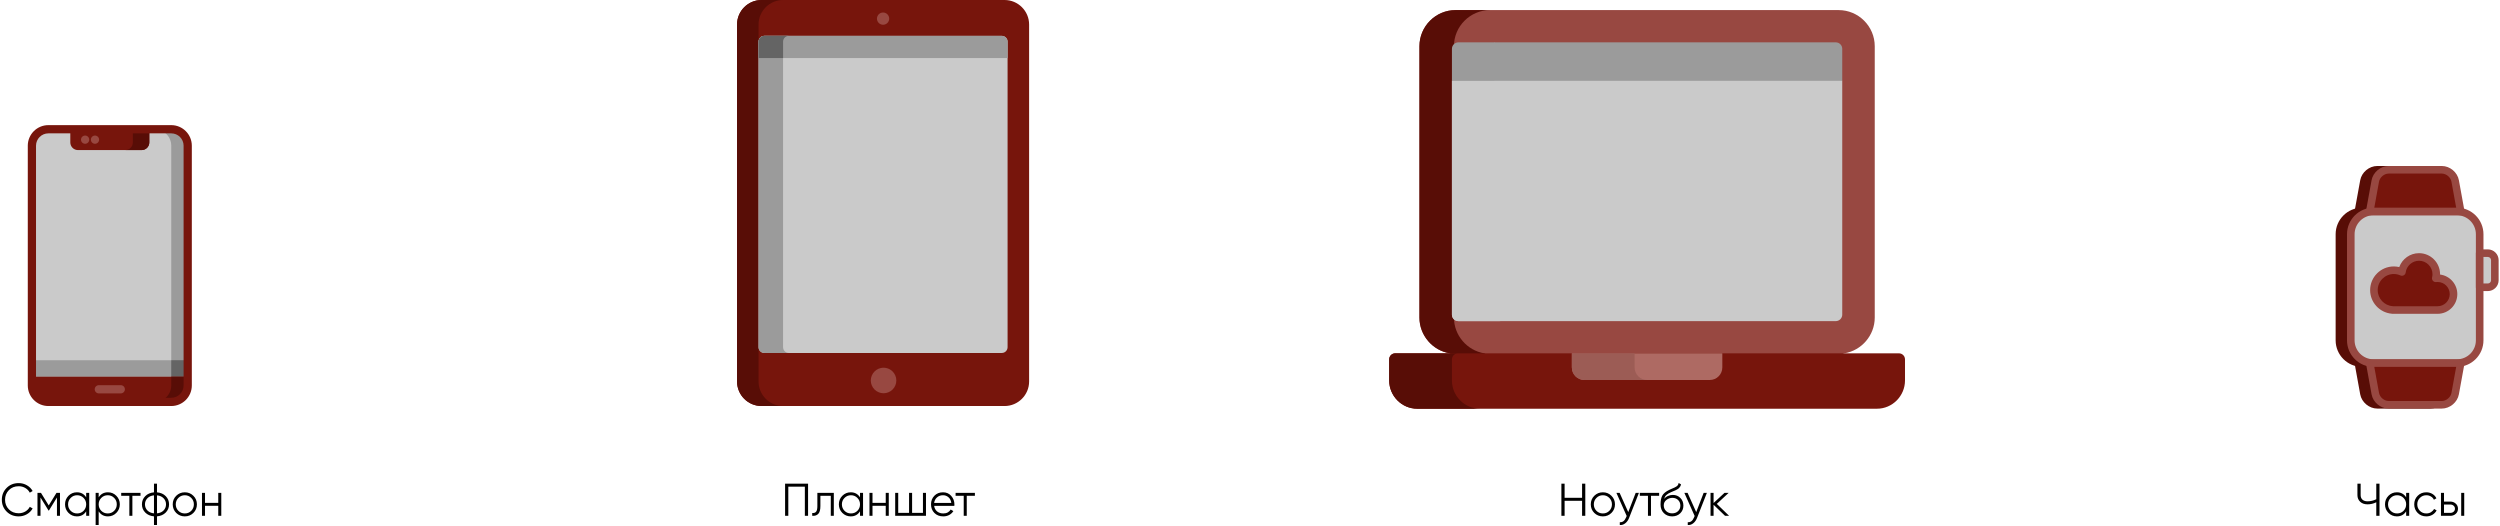 <svg width="979" height="206" viewBox="0 0 979 206" fill="none" xmlns="http://www.w3.org/2000/svg">
<path d="M916.121 91.731C916.121 86.805 920.102 82.812 925.027 82.812H957.683C962.601 82.812 966.589 86.791 966.589 91.731V133.268C966.589 138.194 962.608 142.187 957.683 142.187H925.027C920.108 142.187 916.121 138.208 916.121 133.268V91.731Z" fill="#580D06"/>
<path d="M957.682 143.672H925.026C919.297 143.672 914.636 139.006 914.636 133.269V91.73C914.636 85.995 919.297 81.328 925.026 81.328H957.682C963.411 81.328 968.074 85.995 968.074 91.73V133.269C968.074 139.006 963.411 143.672 957.682 143.672ZM925.026 84.297C920.935 84.297 917.604 87.63 917.604 91.73V133.269C917.604 137.369 920.935 140.703 925.026 140.703H957.682C961.775 140.703 965.104 137.369 965.104 133.269V91.73C965.104 87.63 961.775 84.297 957.682 84.297H925.026Z" fill="#580D06"/>
<path d="M925.715 70.859C926.155 68.443 928.505 66.484 930.955 66.484H951.754C954.208 66.484 956.556 68.453 956.993 70.859L959.167 82.813H923.542L925.715 70.859Z" fill="#580D06"/>
<path d="M959.167 84.297H923.542C923.101 84.297 922.684 84.101 922.403 83.763C922.12 83.425 922.003 82.98 922.082 82.547L924.256 70.596H924.254C924.825 67.459 927.768 65 930.956 65H951.754C954.94 65 957.885 67.457 958.455 70.596L960.627 82.547C960.707 82.98 960.589 83.425 960.307 83.763C960.025 84.101 959.608 84.297 959.167 84.297ZM925.321 81.328H957.389L955.534 71.126C955.223 69.416 953.492 67.969 951.754 67.969H930.955C929.217 67.969 927.486 69.414 927.176 71.126H927.174L925.321 81.328ZM925.715 70.861H925.729H925.715Z" fill="#580D06"/>
<path d="M925.715 154.14C926.155 156.556 928.505 158.515 930.955 158.515H951.754C954.208 158.515 956.556 156.546 956.993 154.14L959.167 142.188H923.542L925.715 154.14Z" fill="#580D06"/>
<path d="M951.754 160H930.955C927.767 160 924.825 157.542 924.253 154.404L922.082 142.453C922.002 142.02 922.12 141.575 922.402 141.237C922.684 140.898 923.101 140.703 923.542 140.703H959.167C959.608 140.703 960.025 140.898 960.306 141.237C960.589 141.575 960.706 142.02 960.626 142.453L958.454 154.404C957.884 157.543 954.94 160 951.754 160ZM925.321 143.672L927.175 153.874H927.176C927.487 155.586 929.217 157.031 930.955 157.031H951.754C953.493 157.031 955.223 155.585 955.534 153.874L957.389 143.672H925.321Z" fill="#580D06"/>
<path d="M920.573 91.731C920.573 86.805 924.554 82.812 929.48 82.812H962.135C967.054 82.812 971.042 86.791 971.042 91.731V133.268C971.042 138.194 967.061 142.187 962.135 142.187H929.48C924.561 142.187 920.573 138.208 920.573 133.268V91.731Z" fill="#CACACA"/>
<path d="M962.135 143.672H929.478C923.749 143.672 919.088 139.006 919.088 133.269V91.73C919.088 85.995 923.749 81.328 929.478 81.328H962.135C967.864 81.328 972.525 85.995 972.525 91.73V133.269C972.525 139.006 967.864 143.672 962.135 143.672ZM929.478 84.297C925.387 84.297 922.056 87.63 922.056 91.73V133.269C922.056 137.369 925.387 140.703 929.478 140.703H962.135C966.227 140.703 969.556 137.369 969.556 133.269V91.73C969.556 87.63 966.227 84.297 962.135 84.297H929.478Z" fill="#984841"/>
<path d="M930.168 70.859C930.608 68.443 932.957 66.484 935.408 66.484H956.207C958.661 66.484 961.009 68.453 961.447 70.859L963.62 82.813H927.995L930.168 70.859Z" fill="#77150C"/>
<path d="M963.619 84.297H927.994C927.554 84.297 927.136 84.101 926.855 83.763C926.572 83.425 926.454 82.98 926.534 82.547L928.707 70.596H928.706C929.277 67.459 932.22 65 935.408 65H956.206C959.392 65 962.337 67.457 962.906 70.596L965.079 82.547C965.158 82.98 965.041 83.425 964.758 83.763C964.477 84.101 964.06 84.297 963.619 84.297ZM929.773 81.328H961.841L959.987 71.126C959.675 69.416 957.944 67.969 956.206 67.969H935.407C933.669 67.969 931.938 69.414 931.628 71.126H931.626L929.773 81.328ZM930.167 70.861H930.181H930.167Z" fill="#984841"/>
<path d="M930.168 154.14C930.608 156.556 932.957 158.515 935.408 158.515H956.207C958.661 158.515 961.009 156.546 961.447 154.14L963.62 142.188H927.995L930.168 154.14Z" fill="#77150C"/>
<path d="M956.206 160H935.407C932.22 160 929.277 157.542 928.706 154.404L926.534 142.453C926.455 142.02 926.572 141.575 926.855 141.237C927.136 140.899 927.553 140.703 927.994 140.703H963.619C964.06 140.703 964.477 140.898 964.758 141.237C965.041 141.575 965.158 142.02 965.078 142.453L962.905 154.404C962.336 157.543 959.392 160 956.206 160ZM929.773 143.672L931.628 153.874H931.628C931.939 155.586 933.669 157.031 935.408 157.031H956.206C957.945 157.031 959.675 155.585 959.987 153.874L961.841 143.672H929.773Z" fill="#984841"/>
<path d="M974.23 112.5H971.041V99.141H974.23C975.748 99.141 976.978 100.371 976.978 101.89V109.752C976.978 111.27 975.748 112.5 974.23 112.5Z" fill="#CACACA"/>
<path d="M974.231 113.984H971.041C970.221 113.984 969.557 113.32 969.557 112.5V99.14C969.557 98.32 970.221 97.656 971.041 97.656H974.231C976.564 97.656 978.463 99.555 978.463 101.889V109.751C978.463 112.085 976.564 113.984 974.231 113.984ZM972.525 111.015H974.231C974.928 111.015 975.495 110.449 975.495 109.751V101.889C975.495 101.191 974.928 100.625 974.231 100.625H972.525V111.015Z" fill="#984841"/>
<path d="M954.305 121.406H954.565C958.009 121.406 960.8 118.615 960.8 115.172C960.8 111.729 958.009 108.938 954.565 108.938C954.322 108.938 954.083 108.955 953.847 108.982C953.972 108.467 954.046 107.932 954.046 107.379C954.046 103.649 951.023 100.625 947.292 100.625C943.859 100.625 941.032 103.188 940.601 106.503C939.629 106.069 938.555 105.821 937.421 105.821C933.117 105.821 929.628 109.31 929.628 113.614C929.628 117.741 932.841 121.112 936.901 121.38V121.406H954.305Z" fill="#77150C"/>
<path d="M954.566 122.891H936.9C936.763 122.891 936.63 122.872 936.502 122.837C931.791 122.372 928.143 118.378 928.143 113.614C928.143 108.498 932.304 104.336 937.42 104.336C938.141 104.336 938.852 104.419 939.546 104.584C940.701 101.385 943.773 99.141 947.292 99.141C951.834 99.141 955.53 102.836 955.53 107.379C955.53 107.424 955.53 107.467 955.528 107.512C959.331 107.988 962.283 111.242 962.283 115.172C962.283 119.428 958.822 122.891 954.566 122.891ZM937.179 119.922H954.566C957.183 119.922 959.314 117.791 959.314 115.172C959.314 112.552 957.183 110.422 954.566 110.422C954.38 110.422 954.199 110.436 954.019 110.457C953.526 110.517 953.056 110.33 952.734 109.967C952.413 109.603 952.29 109.104 952.404 108.633C952.51 108.197 952.56 107.786 952.56 107.379C952.56 104.474 950.196 102.11 947.292 102.11C944.656 102.11 942.412 104.081 942.071 106.695C942.012 107.16 941.735 107.569 941.325 107.799C940.916 108.027 940.424 108.05 939.995 107.859C939.174 107.491 938.309 107.305 937.419 107.305C933.94 107.305 931.111 110.135 931.111 113.614C931.111 116.92 933.697 119.682 936.997 119.899C937.06 119.903 937.12 119.911 937.179 119.922Z" fill="#984841"/>
<path d="M7.326 202.216C5.418 202.216 3.84 201.586 2.592 200.326C1.344 199.066 0.72 197.524 0.72 195.7C0.72 193.876 1.344 192.334 2.592 191.074C3.84 189.814 5.418 189.184 7.326 189.184C8.49 189.184 9.558 189.466 10.53 190.03C11.502 190.582 12.252 191.332 12.78 192.28L11.664 192.928C11.268 192.16 10.68 191.548 9.9 191.092C9.12 190.636 8.262 190.408 7.326 190.408C5.754 190.408 4.47 190.918 3.474 191.938C2.478 192.958 1.98 194.212 1.98 195.7C1.98 197.188 2.478 198.442 3.474 199.462C4.47 200.482 5.754 200.992 7.326 200.992C8.262 200.992 9.12 200.764 9.9 200.308C10.68 199.852 11.268 199.24 11.664 198.472L12.78 199.102C12.264 200.05 11.514 200.806 10.53 201.37C9.558 201.934 8.49 202.216 7.326 202.216ZM23.492 193V202H22.304V194.818L19.154 199.93H19.01L15.86 194.818V202H14.672V193H16.04L19.082 197.932L22.124 193H23.492ZM33.75 193H34.938V202H33.75V200.236C32.922 201.556 31.71 202.216 30.114 202.216C28.83 202.216 27.732 201.76 26.82 200.848C25.92 199.936 25.47 198.82 25.47 197.5C25.47 196.18 25.92 195.064 26.82 194.152C27.732 193.24 28.83 192.784 30.114 192.784C31.71 192.784 32.922 193.444 33.75 194.764V193ZM27.684 200.038C28.368 200.722 29.208 201.064 30.204 201.064C31.2 201.064 32.04 200.722 32.724 200.038C33.408 199.342 33.75 198.496 33.75 197.5C33.75 196.504 33.408 195.664 32.724 194.98C32.04 194.284 31.2 193.936 30.204 193.936C29.208 193.936 28.368 194.284 27.684 194.98C27 195.664 26.658 196.504 26.658 197.5C26.658 198.496 27 199.342 27.684 200.038ZM42.277 192.784C43.561 192.784 44.653 193.24 45.553 194.152C46.465 195.064 46.921 196.18 46.921 197.5C46.921 198.82 46.465 199.936 45.553 200.848C44.653 201.76 43.561 202.216 42.277 202.216C40.681 202.216 39.469 201.556 38.641 200.236V205.6H37.453V193H38.641V194.764C39.469 193.444 40.681 192.784 42.277 192.784ZM39.667 200.038C40.351 200.722 41.191 201.064 42.187 201.064C43.183 201.064 44.023 200.722 44.707 200.038C45.391 199.342 45.733 198.496 45.733 197.5C45.733 196.504 45.391 195.664 44.707 194.98C44.023 194.284 43.183 193.936 42.187 193.936C41.191 193.936 40.351 194.284 39.667 194.98C38.983 195.664 38.641 196.504 38.641 197.5C38.641 198.496 38.983 199.342 39.667 200.038ZM55.025 193V194.152H51.839V202H50.651V194.152H47.465V193H55.025ZM64.905 194.296C65.769 195.172 66.201 196.24 66.201 197.5C66.201 198.76 65.769 199.828 64.905 200.704C64.041 201.58 62.901 202.078 61.485 202.198V205.6H60.297V202.198C58.881 202.078 57.741 201.58 56.877 200.704C56.013 199.828 55.581 198.76 55.581 197.5C55.581 196.24 56.013 195.172 56.877 194.296C57.741 193.42 58.881 192.922 60.297 192.802V189.4H61.485V192.802C62.901 192.922 64.041 193.42 64.905 194.296ZM57.723 195.124C57.087 195.772 56.769 196.564 56.769 197.5C56.769 198.436 57.087 199.234 57.723 199.894C58.359 200.542 59.217 200.92 60.297 201.028V193.972C59.217 194.08 58.359 194.464 57.723 195.124ZM61.485 201.028C62.565 200.92 63.423 200.542 64.059 199.894C64.695 199.234 65.013 198.436 65.013 197.5C65.013 196.564 64.695 195.772 64.059 195.124C63.423 194.464 62.565 194.08 61.485 193.972V201.028ZM75.722 200.866C74.81 201.766 73.694 202.216 72.374 202.216C71.054 202.216 69.932 201.766 69.008 200.866C68.096 199.954 67.64 198.832 67.64 197.5C67.64 196.168 68.096 195.052 69.008 194.152C69.932 193.24 71.054 192.784 72.374 192.784C73.694 192.784 74.81 193.24 75.722 194.152C76.646 195.052 77.108 196.168 77.108 197.5C77.108 198.832 76.646 199.954 75.722 200.866ZM69.854 200.038C70.538 200.722 71.378 201.064 72.374 201.064C73.37 201.064 74.21 200.722 74.894 200.038C75.578 199.342 75.92 198.496 75.92 197.5C75.92 196.504 75.578 195.664 74.894 194.98C74.21 194.284 73.37 193.936 72.374 193.936C71.378 193.936 70.538 194.284 69.854 194.98C69.17 195.664 68.828 196.504 68.828 197.5C68.828 198.496 69.17 199.342 69.854 200.038ZM85.468 193H86.656V202H85.468V198.076H80.284V202H79.096V193H80.284V196.924H85.468V193Z" fill="black"/>
<path d="M316.44 189.4V202H315.18V190.588H308.7V202H307.44V189.4H316.44ZM326.523 193V202H325.335V194.152H321.267V198.166C321.267 199.666 320.979 200.698 320.403 201.262C319.839 201.826 319.059 202.072 318.063 202V200.884C318.747 200.956 319.251 200.794 319.575 200.398C319.911 200.002 320.079 199.258 320.079 198.166V193H326.523ZM336.779 193H337.967V202H336.779V200.236C335.951 201.556 334.739 202.216 333.143 202.216C331.859 202.216 330.761 201.76 329.849 200.848C328.949 199.936 328.499 198.82 328.499 197.5C328.499 196.18 328.949 195.064 329.849 194.152C330.761 193.24 331.859 192.784 333.143 192.784C334.739 192.784 335.951 193.444 336.779 194.764V193ZM330.713 200.038C331.397 200.722 332.237 201.064 333.233 201.064C334.229 201.064 335.069 200.722 335.753 200.038C336.437 199.342 336.779 198.496 336.779 197.5C336.779 196.504 336.437 195.664 335.753 194.98C335.069 194.284 334.229 193.936 333.233 193.936C332.237 193.936 331.397 194.284 330.713 194.98C330.029 195.664 329.687 196.504 329.687 197.5C329.687 198.496 330.029 199.342 330.713 200.038ZM346.855 193H348.043V202H346.855V198.076H341.671V202H340.483V193H341.671V196.924H346.855V193ZM361.427 193H362.615V202H350.555V193H351.743V200.848H355.991V193H357.179V200.848H361.427V193ZM369.285 192.784C370.617 192.784 371.691 193.258 372.507 194.206C373.335 195.142 373.749 196.252 373.749 197.536C373.749 197.668 373.737 197.854 373.713 198.094H365.811C365.931 199.006 366.315 199.732 366.963 200.272C367.623 200.8 368.433 201.064 369.393 201.064C370.077 201.064 370.665 200.926 371.157 200.65C371.661 200.362 372.039 199.99 372.291 199.534L373.335 200.146C372.939 200.782 372.399 201.286 371.715 201.658C371.031 202.03 370.251 202.216 369.375 202.216C367.959 202.216 366.807 201.772 365.919 200.884C365.031 199.996 364.587 198.868 364.587 197.5C364.587 196.156 365.025 195.034 365.901 194.134C366.777 193.234 367.905 192.784 369.285 192.784ZM369.285 193.936C368.349 193.936 367.563 194.218 366.927 194.782C366.303 195.334 365.931 196.054 365.811 196.942H372.525C372.405 195.994 372.039 195.256 371.427 194.728C370.815 194.2 370.101 193.936 369.285 193.936ZM381.767 193V194.152H378.581V202H377.393V194.152H374.207V193H381.767Z" fill="black"/>
<path d="M619.54 189.4H620.8V202H619.54V196.114H612.7V202H611.44V189.4H612.7V194.926H619.54V189.4ZM631.036 200.866C630.124 201.766 629.008 202.216 627.688 202.216C626.368 202.216 625.246 201.766 624.322 200.866C623.41 199.954 622.954 198.832 622.954 197.5C622.954 196.168 623.41 195.052 624.322 194.152C625.246 193.24 626.368 192.784 627.688 192.784C629.008 192.784 630.124 193.24 631.036 194.152C631.96 195.052 632.422 196.168 632.422 197.5C632.422 198.832 631.96 199.954 631.036 200.866ZM625.168 200.038C625.852 200.722 626.692 201.064 627.688 201.064C628.684 201.064 629.524 200.722 630.208 200.038C630.892 199.342 631.234 198.496 631.234 197.5C631.234 196.504 630.892 195.664 630.208 194.98C629.524 194.284 628.684 193.936 627.688 193.936C626.692 193.936 625.852 194.284 625.168 194.98C624.484 195.664 624.142 196.504 624.142 197.5C624.142 198.496 624.484 199.342 625.168 200.038ZM640.539 193H641.799L637.947 202.828C637.599 203.716 637.101 204.412 636.453 204.916C635.817 205.432 635.103 205.66 634.311 205.6V204.484C635.391 204.604 636.213 203.98 636.777 202.612L637.011 202.054L632.979 193H634.239L637.623 200.542L640.539 193ZM649.715 193V194.152H646.529V202H645.341V194.152H642.155V193H649.715ZM654.807 202.216C653.511 202.216 652.431 201.79 651.567 200.938C650.703 200.074 650.271 198.958 650.271 197.59C650.271 196.054 650.499 194.878 650.955 194.062C651.411 193.234 652.335 192.484 653.727 191.812C653.991 191.68 654.339 191.524 654.771 191.344C655.215 191.164 655.545 191.02 655.761 190.912C655.989 190.804 656.235 190.666 656.499 190.498C656.763 190.318 656.961 190.12 657.093 189.904C657.225 189.688 657.309 189.43 657.345 189.13L658.281 189.67C658.233 189.958 658.137 190.228 657.993 190.48C657.849 190.732 657.699 190.936 657.543 191.092C657.399 191.248 657.165 191.422 656.841 191.614C656.529 191.794 656.283 191.926 656.103 192.01C655.935 192.082 655.635 192.208 655.203 192.388C654.783 192.568 654.501 192.688 654.357 192.748C653.517 193.108 652.899 193.486 652.503 193.882C652.107 194.266 651.825 194.77 651.657 195.394C652.065 194.854 652.581 194.458 653.205 194.206C653.841 193.942 654.459 193.81 655.059 193.81C656.259 193.81 657.249 194.206 658.029 194.998C658.821 195.778 659.217 196.78 659.217 198.004C659.217 199.216 658.797 200.224 657.957 201.028C657.129 201.82 656.079 202.216 654.807 202.216ZM654.807 201.028C655.743 201.028 656.511 200.746 657.111 200.182C657.723 199.606 658.029 198.88 658.029 198.004C658.029 197.116 657.741 196.39 657.165 195.826C656.601 195.25 655.845 194.962 654.897 194.962C654.045 194.962 653.271 195.232 652.575 195.772C651.879 196.3 651.531 197.008 651.531 197.896C651.531 198.808 651.843 199.558 652.467 200.146C653.103 200.734 653.883 201.028 654.807 201.028ZM667.152 193H668.412L664.56 202.828C664.212 203.716 663.714 204.412 663.066 204.916C662.43 205.432 661.716 205.66 660.924 205.6V204.484C662.004 204.604 662.826 203.98 663.39 202.612L663.624 202.054L659.592 193H660.852L664.236 200.542L667.152 193ZM677.12 202H675.536L671.036 197.662V202H669.848V193H671.036V196.978L675.32 193H676.94L672.296 197.32L677.12 202Z" fill="black"/>
<path d="M930.55 189.4H931.81V202H930.55V196.69C929.458 197.23 928.318 197.5 927.13 197.5C925.93 197.5 924.97 197.164 924.25 196.492C923.53 195.82 923.17 194.956 923.17 193.9V189.4H924.43V193.9C924.43 194.632 924.664 195.22 925.132 195.664C925.612 196.096 926.278 196.312 927.13 196.312C928.318 196.312 929.458 196.042 930.55 195.502V189.4ZM942.25 193H943.438V202H942.25V200.236C941.422 201.556 940.21 202.216 938.614 202.216C937.33 202.216 936.232 201.76 935.32 200.848C934.42 199.936 933.97 198.82 933.97 197.5C933.97 196.18 934.42 195.064 935.32 194.152C936.232 193.24 937.33 192.784 938.614 192.784C940.21 192.784 941.422 193.444 942.25 194.764V193ZM936.184 200.038C936.868 200.722 937.708 201.064 938.704 201.064C939.7 201.064 940.54 200.722 941.224 200.038C941.908 199.342 942.25 198.496 942.25 197.5C942.25 196.504 941.908 195.664 941.224 194.98C940.54 194.284 939.7 193.936 938.704 193.936C937.708 193.936 936.868 194.284 936.184 194.98C935.5 195.664 935.158 196.504 935.158 197.5C935.158 198.496 935.5 199.342 936.184 200.038ZM950.147 202.216C948.791 202.216 947.663 201.766 946.763 200.866C945.863 199.954 945.413 198.832 945.413 197.5C945.413 196.168 945.863 195.052 946.763 194.152C947.663 193.24 948.791 192.784 950.147 192.784C951.035 192.784 951.833 193 952.541 193.432C953.249 193.852 953.765 194.422 954.089 195.142L953.117 195.7C952.877 195.16 952.487 194.734 951.947 194.422C951.419 194.098 950.819 193.936 950.147 193.936C949.151 193.936 948.311 194.284 947.627 194.98C946.943 195.664 946.601 196.504 946.601 197.5C946.601 198.496 946.943 199.342 947.627 200.038C948.311 200.722 949.151 201.064 950.147 201.064C950.819 201.064 951.419 200.908 951.947 200.596C952.475 200.272 952.889 199.84 953.189 199.3L954.179 199.876C953.807 200.596 953.261 201.166 952.541 201.586C951.821 202.006 951.023 202.216 950.147 202.216ZM959.539 196.42C960.379 196.42 961.087 196.684 961.663 197.212C962.251 197.728 962.545 198.394 962.545 199.21C962.545 200.026 962.251 200.698 961.663 201.226C961.087 201.742 960.379 202 959.539 202H955.885V193H957.073V196.42H959.539ZM963.805 193H964.993V202H963.805V193ZM959.539 200.848C960.043 200.848 960.469 200.698 960.817 200.398C961.177 200.098 961.357 199.702 961.357 199.21C961.357 198.718 961.177 198.322 960.817 198.022C960.469 197.722 960.043 197.572 959.539 197.572H957.073V200.848H959.539Z" fill="black"/>
<path d="M719.984 3.949C717.155 3.949 570.837 3.949 570.017 3.949C562.205 3.949 555.85 10.304 555.85 18.116V124.377C555.85 131.286 560.97 137.274 567.783 138.365L570.335 140.402H717.465L722.218 138.365C729.031 137.274 734.151 131.286 734.151 124.377C734.151 120.842 734.151 21.314 734.151 18.116C734.151 10.304 727.795 3.949 719.984 3.949Z" fill="#984841"/>
<path d="M569.364 124.378V18.116C569.364 10.304 575.719 3.949 583.53 3.949C575.281 3.949 570.168 3.949 570.017 3.949C562.205 3.949 555.85 10.304 555.85 18.116V124.378C555.85 131.287 560.97 137.274 567.783 138.366L570.335 140.403H583.848L581.297 138.366C574.483 137.274 569.364 131.287 569.364 124.378Z" fill="#580D06"/>
<path d="M719.7 28.971H571.147L568.576 31.654V123.212C568.576 124.615 569.714 125.754 571.118 125.754H718.882C720.286 125.754 721.424 124.615 721.424 123.212C721.424 120.811 721.424 34.432 721.424 31.654L719.7 28.971Z" fill="#CACACA"/>
<path d="M585.098 123.212V31.654L587.669 28.971H571.147L568.576 31.654V123.212C568.576 124.615 569.714 125.754 571.118 125.754H587.64C586.236 125.754 585.098 124.615 585.098 123.212Z" fill="#CACACA"/>
<path d="M585.098 16.582H571.118C569.714 16.582 568.576 17.72 568.576 19.124V31.656H585.098L586.185 30.497V17.389L585.098 16.582Z" fill="#9B9B9B"/>
<path d="M718.882 16.58C712.319 16.58 590.3 16.58 585.098 16.58V31.654H721.424V19.122C721.424 17.718 720.286 16.58 718.882 16.58Z" fill="#9B9B9B"/>
<path d="M743.635 138.365H546.365C545.059 138.365 544 139.434 544 140.754V148.969C544 155.065 548.939 160.052 554.976 160.052H735.024C741.061 160.052 746 155.065 746 148.969V140.754C746 139.434 744.941 138.365 743.635 138.365Z" fill="#77150C"/>
<path d="M568.577 148.969V140.754C568.577 139.434 569.636 138.365 570.942 138.365H546.366C545.059 138.365 544 139.434 544 140.754V148.969C544 155.065 548.94 160.052 554.976 160.052H579.553C573.516 160.052 568.577 155.065 568.577 148.969Z" fill="#580D06"/>
<path d="M615.536 138.365V143.877C615.536 146.586 617.731 148.802 620.414 148.802H669.586C672.269 148.802 674.464 146.586 674.464 143.877V138.365H615.536Z" fill="#AE6A63"/>
<path d="M640.112 143.877V138.365H615.536V143.877C615.536 146.586 617.731 148.802 620.414 148.802H644.99C642.308 148.803 640.112 146.586 640.112 143.877Z" fill="#9C5C55"/>
<path d="M393.403 159H298.223C292.945 159 288.626 154.681 288.626 149.403V9.597C288.626 4.319 292.945 0 298.223 0H393.403C398.681 0 403 4.319 403 9.597V149.403C403 154.681 398.681 159 393.403 159Z" fill="#77150C"/>
<path d="M297.055 149.403V9.597C297.055 4.319 301.374 0 306.653 0H298.223C292.945 0 288.626 4.319 288.626 9.597V149.403C288.626 154.681 292.945 159 298.223 159H306.653C301.374 159 297.055 154.681 297.055 149.403Z" fill="#580D06"/>
<path d="M392.311 14.049H299.315C298.066 14.049 297.055 15.061 297.055 16.309V135.962C297.055 137.21 298.066 138.222 299.315 138.222H392.311C393.559 138.222 394.57 137.21 394.57 135.962V16.309C394.57 15.061 393.558 14.049 392.311 14.049Z" fill="#CACACA"/>
<path d="M306.652 135.962V16.309C306.652 15.061 307.664 14.049 308.912 14.049H299.315C298.066 14.049 297.055 15.061 297.055 16.309V135.962C297.055 137.21 298.066 138.222 299.315 138.222H308.912C307.664 138.222 306.652 137.21 306.652 135.962Z" fill="#9B9B9B"/>
<path d="M345.812 9.693C345.655 9.693 345.498 9.677 345.345 9.645C345.191 9.616 345.041 9.568 344.893 9.507C344.75 9.45 344.612 9.376 344.481 9.286C344.349 9.2 344.228 9.101 344.116 8.989C344.004 8.88 343.905 8.755 343.818 8.624C343.732 8.496 343.658 8.355 343.598 8.212C343.537 8.067 343.492 7.914 343.46 7.763C343.428 7.607 343.412 7.45 343.412 7.293C343.412 7.136 343.428 6.98 343.46 6.823C343.492 6.672 343.537 6.519 343.598 6.375C343.658 6.231 343.732 6.09 343.818 5.962C343.905 5.828 344.004 5.706 344.116 5.598C344.228 5.486 344.349 5.386 344.481 5.297C344.612 5.21 344.749 5.137 344.893 5.076C345.041 5.018 345.191 4.971 345.345 4.941C346.122 4.782 346.954 5.038 347.511 5.598C347.619 5.706 347.722 5.828 347.808 5.962C347.895 6.09 347.968 6.231 348.029 6.375C348.09 6.519 348.135 6.672 348.167 6.823C348.195 6.98 348.211 7.136 348.211 7.293C348.211 7.45 348.195 7.607 348.167 7.763C348.135 7.914 348.09 8.067 348.029 8.212C347.968 8.355 347.895 8.496 347.808 8.624C347.722 8.755 347.619 8.88 347.511 8.989C347.063 9.437 346.445 9.693 345.812 9.693Z" fill="#984841"/>
<path d="M346 154C345.673 154 345.346 153.967 345.027 153.9C344.706 153.839 344.394 153.74 344.087 153.613C343.787 153.493 343.5 153.339 343.227 153.153C342.953 152.973 342.7 152.766 342.466 152.533C342.233 152.306 342.026 152.045 341.846 151.773C341.667 151.506 341.513 151.212 341.386 150.913C341.259 150.613 341.166 150.292 341.1 149.979C341.033 149.652 341 149.326 341 148.999C341 148.672 341.034 148.345 341.1 148.019C341.166 147.705 341.259 147.386 341.386 147.085C341.513 146.785 341.667 146.492 341.846 146.225C342.026 145.945 342.233 145.692 342.466 145.465C342.7 145.232 342.953 145.025 343.227 144.838C343.5 144.658 343.786 144.505 344.087 144.378C344.393 144.258 344.706 144.159 345.027 144.098C346.647 143.764 348.38 144.298 349.54 145.465C349.767 145.692 349.98 145.945 350.16 146.225C350.34 146.492 350.493 146.785 350.62 147.085C350.747 147.386 350.84 147.705 350.907 148.019C350.967 148.345 351 148.672 351 148.999C351 149.326 350.967 149.652 350.907 149.979C350.84 150.292 350.747 150.613 350.62 150.913C350.493 151.212 350.34 151.506 350.16 151.773C349.98 152.045 349.767 152.306 349.54 152.533C348.606 153.467 347.32 154 346 154Z" fill="#984841"/>
<path d="M392.311 14.049H299.315C298.066 14.049 297.055 15.061 297.055 16.309V22.743H394.57V16.309C394.57 15.061 393.558 14.049 392.311 14.049Z" fill="#9B9B9B"/>
<path d="M308.912 14.049H299.315C298.066 14.049 297.055 15.061 297.055 16.309V22.743H306.652V16.309C306.652 15.061 307.664 14.049 308.912 14.049Z" fill="#646464"/>
<path d="M67.062 157.389H18.938C15.378 157.389 12.492 154.503 12.492 150.943V57.057C12.492 53.497 15.378 50.611 18.938 50.611H67.062C70.622 50.611 73.508 53.497 73.508 57.057V150.943C73.508 154.503 70.622 157.389 67.062 157.389Z" fill="#CACACA"/>
<path d="M67.062 50.611H60.617C64.177 50.611 67.062 53.497 67.062 57.057V150.943C67.062 154.503 64.177 157.389 60.617 157.389H67.062C70.622 157.389 73.508 154.503 73.508 150.943V57.057C73.508 53.497 70.622 50.611 67.062 50.611Z" fill="#9B9B9B"/>
<path d="M55.461 58.775H30.539C28.878 58.775 27.531 57.429 27.531 55.768V50.611H58.469V55.768C58.469 57.429 57.122 58.775 55.461 58.775Z" fill="#77150C"/>
<path d="M52.023 50.611V55.768C52.023 57.429 50.677 58.775 49.016 58.775H55.461C57.122 58.775 58.469 57.429 58.469 55.768V50.611H52.023Z" fill="#580D06"/>
<path d="M73.508 141.061H12.492V147.506H73.508V141.061Z" fill="#9B9B9B"/>
<path d="M73.508 141.061H67.062V147.506H73.508V141.061Z" fill="#646464"/>
<path d="M67.062 157.389H18.938C15.378 157.389 12.492 154.503 12.492 150.943V147.506H73.508V150.943C73.508 154.503 70.622 157.389 67.062 157.389Z" fill="#77150C"/>
<path d="M67.062 147.506V150.943C67.062 154.503 64.177 157.389 60.617 157.389H67.062C70.622 157.389 73.508 154.503 73.508 150.943V147.506H67.062Z" fill="#580D06"/>
<path d="M47.297 150.836H38.703C37.813 150.836 37.092 151.557 37.092 152.447C37.092 153.337 37.813 154.059 38.703 154.059H47.297C48.187 154.059 48.908 153.337 48.908 152.447C48.908 151.557 48.187 150.836 47.297 150.836Z" fill="#984841"/>
<path d="M33.332 56.305C32.442 56.305 31.721 55.583 31.721 54.693C31.721 53.803 32.442 53.082 33.332 53.082C34.222 53.082 34.943 53.803 34.943 54.693C34.943 55.583 34.222 56.305 33.332 56.305Z" fill="#984841"/>
<path d="M37.199 56.305C36.309 56.305 35.588 55.583 35.588 54.693C35.588 53.803 36.309 53.082 37.199 53.082C38.089 53.082 38.81 53.803 38.81 54.693C38.81 55.583 38.089 56.305 37.199 56.305Z" fill="#984841"/>
<path d="M67.062 49H18.938C14.495 49 10.881 52.614 10.881 57.057V150.943C10.881 155.386 14.495 159 18.938 159H67.062C71.505 159 75.119 155.386 75.119 150.943V57.057C75.119 52.614 71.505 49 67.062 49ZM71.897 150.943C71.897 153.609 69.728 155.777 67.062 155.777H18.938C16.272 155.777 14.104 153.609 14.104 150.943V57.057C14.104 54.391 16.272 52.223 18.938 52.223H67.062C69.728 52.223 71.897 54.391 71.897 57.057V150.943Z" fill="#77150C"/>
</svg>
